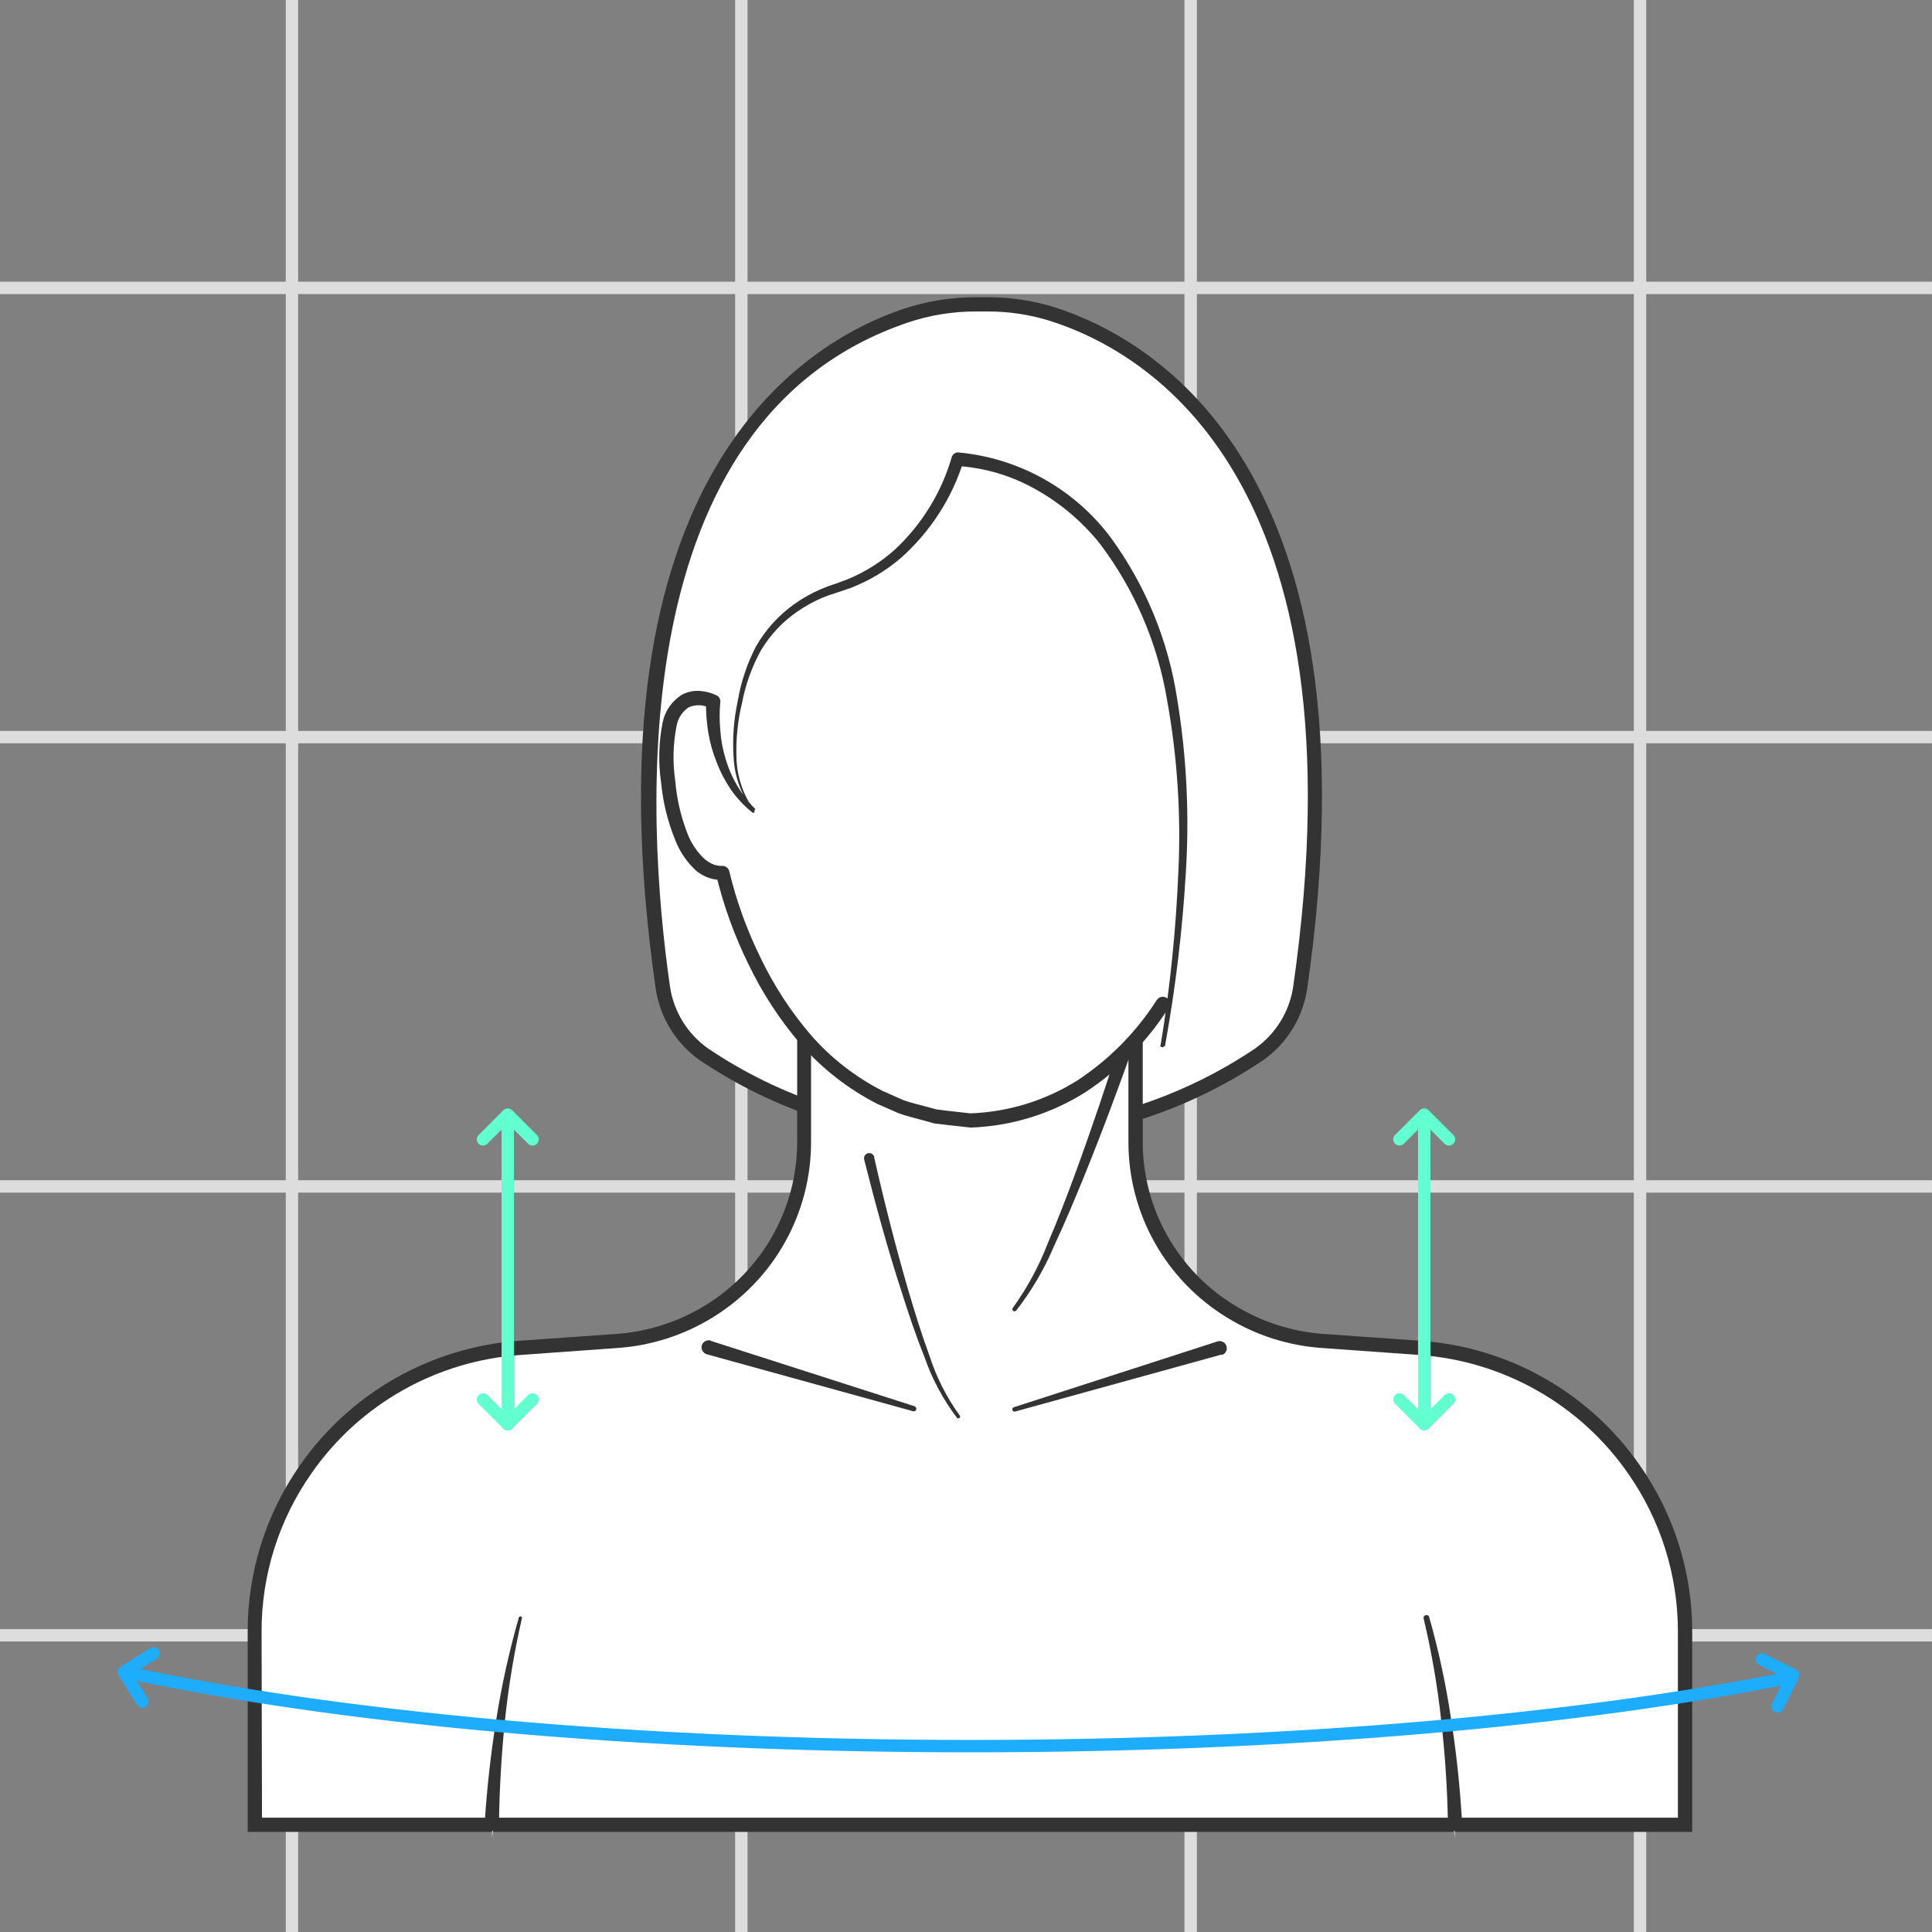 <svg width="156" height="156" viewBox="0 0 156 156" fill="none" xmlns="http://www.w3.org/2000/svg">
<rect x="0" y="0" width="156" height="156" fill="#808080" stroke="none"/>
<g clip-path="url(#clip0_6_1922)">
<path d="M23.574 0V156.018" stroke="#DDDDDD"/>
<path d="M155.998 23.246H-0.02" stroke="#DDDDDD"/>
<path d="M59.859 0V156.018" stroke="#DDDDDD"/>
<path d="M155.998 59.518H-0.02" stroke="#DDDDDD"/>
<path d="M96.141 0V156.018" stroke="#DDDDDD"/>
<path d="M155.998 95.799H-0.02" stroke="#DDDDDD"/>
<path d="M132.426 0V156.018" stroke="#DDDDDD"/>
<path d="M155.998 132.043H-0.02" stroke="#DDDDDD"/>
</g>
<path d="M81.468 91.668C88.691 91.419 95.698 89.152 101.687 85.126C102.58 84.494 103.334 83.688 103.904 82.757C104.474 81.826 104.848 80.79 105.003 79.711C110.954 38.198 92.895 27.862 84.98 25.356C83.267 24.827 81.482 24.563 79.688 24.575H78.856C76.892 24.569 74.941 24.883 73.079 25.506C64.991 28.276 47.66 39.002 53.53 79.711C53.685 80.79 54.059 81.826 54.629 82.757C55.199 83.688 55.953 84.494 56.846 85.126C62.835 89.152 69.842 91.419 77.066 91.668H81.468Z" fill="white"/>
<path d="M81.466 92.243H77.041C69.697 91.999 62.572 89.696 56.486 85.598C55.532 84.919 54.725 84.055 54.116 83.057C53.506 82.059 53.106 80.948 52.939 79.793C47.012 38.406 64.909 27.68 72.87 24.966C74.794 24.32 76.812 23.994 78.843 24H79.675C81.528 23.986 83.371 24.258 85.14 24.805C93.228 27.392 111.565 37.923 105.556 79.793C105.39 80.948 104.99 82.059 104.38 83.057C103.771 84.055 102.964 84.919 102.009 85.598C95.934 89.691 88.822 91.994 81.489 92.243H81.466ZM78.855 25.15C76.953 25.14 75.063 25.447 73.263 26.058C50.155 33.922 52.154 66.135 54.095 79.632C54.238 80.632 54.585 81.594 55.113 82.457C55.641 83.321 56.34 84.069 57.168 84.655C63.062 88.632 69.969 90.864 77.087 91.094H81.454C88.564 90.86 95.463 88.628 101.351 84.655C102.178 84.069 102.878 83.321 103.406 82.457C103.934 81.594 104.281 80.632 104.424 79.632C110.305 38.636 92.662 28.404 84.782 25.909C83.126 25.393 81.399 25.137 79.664 25.15H78.855Z" fill="#333333"/>
<path d="M136.06 131.755C136.061 127.061 134.617 122.48 131.924 118.626C129.953 115.81 127.373 113.469 124.374 111.774C121.375 110.079 118.033 109.074 114.593 108.831L106.736 108.268C104.122 108.087 101.591 107.274 99.365 105.9C97.01 104.457 95.066 102.438 93.719 100.034C92.372 97.631 91.666 94.925 91.67 92.173V79.102H64.922V92.173C64.924 94.926 64.218 97.633 62.868 100.036C61.519 102.44 59.572 104.458 57.215 105.9C54.988 107.274 52.458 108.087 49.844 108.268L41.999 108.831C38.558 109.074 35.216 110.079 32.217 111.774C29.218 113.469 26.639 115.81 24.668 118.626C21.97 122.478 20.526 127.061 20.531 131.755V147.344H136.014L136.06 131.755Z" fill="white"/>
<path d="M136.638 147.919H20V131.755C19.988 126.946 21.465 122.25 24.229 118.304C26.241 115.413 28.881 113.009 31.953 111.27C35.025 109.531 38.45 108.501 41.976 108.257L49.833 107.705C52.352 107.514 54.788 106.725 56.939 105.406C59.215 104.017 61.093 102.07 62.394 99.751C63.695 97.431 64.375 94.818 64.368 92.162V78.516H92.271V92.162C92.262 94.818 92.94 97.433 94.242 99.752C95.543 102.072 97.422 104.019 99.7 105.406C101.85 106.725 104.286 107.514 106.805 107.705L114.651 108.257C118.177 108.499 121.604 109.527 124.676 111.267C127.748 113.006 130.388 115.412 132.398 118.304C135.166 122.249 136.646 126.945 136.638 131.755V147.919ZM21.155 146.769H135.483V131.755C135.488 127.18 134.08 122.713 131.45 118.96C129.537 116.21 127.026 113.923 124.104 112.27C121.182 110.616 117.924 109.637 114.57 109.406L106.725 108.843C104.017 108.655 101.396 107.814 99.088 106.394C96.644 104.904 94.626 102.813 93.23 100.322C91.834 97.832 91.106 95.025 91.115 92.173V79.677H65.489V92.173C65.498 95.025 64.77 97.832 63.373 100.322C61.977 102.813 59.96 104.904 57.516 106.394C55.207 107.813 52.587 108.653 49.879 108.843L42.034 109.406C38.68 109.636 35.421 110.615 32.499 112.269C29.577 113.922 27.066 116.209 25.153 118.96C22.518 122.71 21.11 127.179 21.121 131.755L21.155 146.769Z" fill="#333333"/>
<path d="M42.033 131.758C40.644 137.204 39.869 142.787 39.723 148.405L42.033 131.758Z" fill="white"/>
<path d="M42.148 130.641C41.523 133.366 41.064 136.127 40.773 138.907C40.488 141.689 40.327 144.479 40.288 147.276C40.288 147.351 40.273 147.426 40.244 147.495C40.215 147.564 40.172 147.627 40.118 147.679C40.065 147.731 40.001 147.773 39.931 147.8C39.861 147.828 39.786 147.841 39.711 147.84C39.557 147.84 39.41 147.779 39.302 147.671C39.194 147.564 39.133 147.417 39.133 147.265C39.31 144.452 39.622 141.647 40.069 138.85C40.508 136.068 41.118 133.315 41.894 130.607C41.905 130.574 41.928 130.547 41.958 130.53C41.987 130.513 42.023 130.508 42.056 130.515C42.082 130.526 42.104 130.543 42.12 130.565C42.136 130.588 42.146 130.614 42.148 130.641Z" fill="#333333"/>
<path d="M115.172 131.758C116.564 137.204 117.339 142.787 117.483 148.405L115.172 131.758Z" fill="white"/>
<path d="M115.391 130.537C116.162 133.256 116.756 136.02 117.17 138.815C117.609 141.597 117.898 144.413 118.06 147.23C118.066 147.306 118.057 147.382 118.033 147.454C118.008 147.526 117.97 147.593 117.919 147.65C117.869 147.707 117.807 147.753 117.738 147.785C117.668 147.818 117.593 147.836 117.516 147.839C117.441 147.844 117.366 147.833 117.295 147.809C117.224 147.784 117.158 147.745 117.102 147.695C117.046 147.644 117.001 147.583 116.969 147.515C116.937 147.447 116.919 147.374 116.916 147.299C116.869 144.509 116.689 141.723 116.373 138.941C116.074 136.162 115.599 133.406 114.952 130.687C114.945 130.659 114.943 130.63 114.948 130.601C114.952 130.573 114.962 130.546 114.977 130.521C114.992 130.496 115.012 130.475 115.035 130.458C115.059 130.441 115.086 130.429 115.114 130.422C115.166 130.403 115.224 130.404 115.275 130.425C115.327 130.446 115.368 130.487 115.391 130.537Z" fill="#333333"/>
<path d="M70.18 93.543C70.18 93.543 74.339 111.362 77.378 114.386L70.18 93.543Z" fill="white"/>
<path d="M70.585 93.449C71.394 97.036 72.307 100.623 73.335 104.164C73.855 105.923 74.397 107.693 75.033 109.418C75.586 111.157 76.413 112.799 77.483 114.281C77.497 114.294 77.51 114.309 77.518 114.327C77.526 114.345 77.529 114.365 77.529 114.384C77.529 114.404 77.526 114.423 77.518 114.441C77.51 114.459 77.497 114.475 77.483 114.487C77.455 114.514 77.418 114.529 77.379 114.529C77.34 114.529 77.303 114.514 77.275 114.487C76.14 112.992 75.251 111.328 74.64 109.556C73.947 107.831 73.37 106.107 72.803 104.313C71.648 100.784 70.689 97.22 69.776 93.622C69.752 93.514 69.77 93.4 69.829 93.306C69.887 93.211 69.98 93.143 70.088 93.116C70.197 93.091 70.311 93.11 70.406 93.168C70.501 93.226 70.569 93.319 70.596 93.426L70.585 93.449Z" fill="#333333"/>
<path d="M91.208 83.586C91.208 83.586 84.946 102.681 81.965 105.705L91.208 83.586Z" fill="white"/>
<path d="M91.763 83.76C90.422 87.565 89.024 91.325 87.511 95.049C86.748 96.912 85.974 98.774 85.119 100.591C84.331 102.465 83.297 104.227 82.046 105.833C82.011 105.865 81.966 105.883 81.919 105.883C81.871 105.883 81.826 105.865 81.791 105.833C81.762 105.799 81.746 105.756 81.746 105.712C81.746 105.668 81.762 105.625 81.791 105.591C82.951 103.979 83.898 102.224 84.61 100.372C85.396 98.544 86.113 96.67 86.806 94.796C88.181 91.037 89.463 87.232 90.665 83.415C90.71 83.271 90.811 83.15 90.945 83.079C91.079 83.008 91.236 82.993 91.381 83.036C91.527 83.083 91.649 83.186 91.72 83.321C91.791 83.456 91.806 83.613 91.763 83.76Z" fill="#333333"/>
<path d="M57.401 108.27L73.843 113.547C73.895 113.566 73.939 113.603 73.965 113.652C73.99 113.701 73.996 113.758 73.982 113.812C73.975 113.838 73.963 113.863 73.947 113.884C73.93 113.906 73.909 113.923 73.885 113.936C73.861 113.949 73.834 113.957 73.807 113.959C73.78 113.962 73.753 113.958 73.727 113.95L57.066 109.351C56.92 109.306 56.797 109.207 56.722 109.074C56.647 108.942 56.625 108.786 56.662 108.638C56.707 108.493 56.807 108.371 56.94 108.296C57.073 108.221 57.23 108.2 57.378 108.236L57.401 108.27Z" fill="#333333"/>
<path d="M98.638 109.373L81.978 113.972C81.954 113.98 81.929 113.984 81.904 113.982C81.879 113.98 81.855 113.973 81.833 113.961C81.811 113.949 81.792 113.933 81.777 113.913C81.762 113.892 81.751 113.87 81.746 113.845C81.739 113.823 81.737 113.8 81.739 113.777C81.741 113.754 81.747 113.732 81.758 113.712C81.769 113.691 81.784 113.673 81.802 113.659C81.82 113.644 81.84 113.633 81.862 113.627L98.303 108.315C98.449 108.268 98.608 108.28 98.744 108.349C98.88 108.418 98.984 108.539 99.031 108.683C99.079 108.828 99.067 108.986 98.997 109.121C98.928 109.257 98.807 109.36 98.662 109.407L98.638 109.373Z" fill="#333333"/>
<path d="M93.818 84.335C101.906 36.901 77.238 37.051 77.238 37.051C77.238 37.051 75.158 45.098 67.521 47.467C65.835 47.955 64.297 48.847 63.039 50.066C61.782 51.285 60.845 52.792 60.311 54.456C59.156 58.169 58.567 62.665 60.855 65.516C59.644 64.397 58.715 63.011 58.141 61.469C57.567 59.928 57.364 58.274 57.55 56.641C57.55 56.641 53.032 54.341 53.864 62.722C54.696 71.103 58.3 70.471 58.3 70.471C58.3 70.471 62.241 89.796 78.312 90.463C85.903 90.153 90.779 85.68 93.818 81.047" fill="white"/>
<path d="M93.726 84.322C94.481 79.714 94.955 75.065 95.147 70.4C95.37 65.751 95.064 61.092 94.234 56.512C93.473 51.951 91.623 47.638 88.838 43.935C87.415 42.149 85.657 40.653 83.662 39.532C81.701 38.413 79.507 37.76 77.25 37.624L77.816 37.187C76.873 40.229 75.11 42.957 72.72 45.073C71.513 46.103 70.138 46.919 68.654 47.487L67.498 47.878C67.14 47.982 66.793 48.108 66.447 48.246C65.763 48.535 65.109 48.889 64.494 49.304C63.252 50.137 62.211 51.232 61.444 52.511C60.716 53.834 60.202 55.261 59.919 56.742C59.562 58.213 59.41 59.725 59.468 61.237C59.518 62.746 60.016 64.206 60.9 65.433C60.92 65.458 60.931 65.488 60.931 65.52C60.931 65.551 60.92 65.581 60.9 65.606C60.878 65.62 60.852 65.628 60.825 65.628C60.799 65.628 60.773 65.62 60.75 65.606C60.097 65.084 59.521 64.473 59.04 63.789C58.569 63.106 58.181 62.368 57.885 61.593C57.562 60.81 57.329 59.992 57.192 59.156C57.055 58.317 56.994 57.466 57.007 56.616L57.319 57.168C57.056 57.032 56.767 56.956 56.471 56.946C56.175 56.937 55.88 56.992 55.609 57.11C55.351 57.284 55.131 57.508 54.962 57.769C54.793 58.03 54.679 58.322 54.627 58.628C54.343 60.083 54.307 61.575 54.523 63.042C54.647 64.541 54.994 66.013 55.551 67.411C55.82 68.069 56.212 68.669 56.706 69.181C56.927 69.416 57.189 69.607 57.48 69.745C57.725 69.863 57.994 69.922 58.266 69.917C58.408 69.902 58.549 69.94 58.664 70.023C58.779 70.105 58.86 70.227 58.89 70.365C59.47 72.782 60.319 75.126 61.421 77.355C62.495 79.595 63.859 81.686 65.476 83.575C67.097 85.428 69.058 86.957 71.253 88.081L72.94 88.829C73.518 89.036 74.095 89.173 74.708 89.334L75.597 89.576L76.51 89.691L78.347 89.898C81.413 89.789 84.396 88.873 86.99 87.242C89.563 85.551 91.749 83.338 93.402 80.747C93.485 80.619 93.616 80.529 93.765 80.496C93.915 80.464 94.071 80.492 94.2 80.574C94.327 80.66 94.415 80.793 94.445 80.944C94.476 81.094 94.446 81.251 94.362 81.379C92.624 84.106 90.324 86.433 87.614 88.208C84.84 89.954 81.65 90.934 78.37 91.047L76.418 90.829L75.447 90.714L74.5 90.45C73.864 90.277 73.229 90.128 72.605 89.909L70.803 89.116C68.474 87.919 66.393 86.296 64.667 84.333C62.978 82.371 61.556 80.194 60.438 77.861C59.295 75.544 58.415 73.107 57.816 70.595L58.498 71.044C58.013 71.08 57.526 71.004 57.075 70.823C56.624 70.641 56.221 70.359 55.898 69.997C55.308 69.38 54.845 68.654 54.534 67.859C53.92 66.365 53.531 64.788 53.379 63.18C53.145 61.568 53.188 59.927 53.506 58.329C53.599 57.872 53.785 57.439 54.051 57.056C54.317 56.673 54.658 56.347 55.055 56.099C55.494 55.864 55.99 55.756 56.487 55.788C56.961 55.817 57.424 55.938 57.851 56.144C57.951 56.189 58.036 56.264 58.092 56.359C58.147 56.454 58.172 56.564 58.163 56.673C58.09 57.438 58.09 58.208 58.163 58.973C58.214 59.753 58.357 60.525 58.59 61.272C59.036 62.81 59.867 64.21 61.005 65.341L60.832 65.514C59.88 64.263 59.324 62.758 59.237 61.191C59.13 59.65 59.243 58.102 59.572 56.593C59.831 55.054 60.331 53.564 61.051 52.178C61.835 50.812 62.912 49.634 64.205 48.729C64.85 48.278 65.539 47.893 66.262 47.58C66.631 47.419 67.001 47.281 67.417 47.154L68.469 46.763C69.843 46.191 71.112 45.394 72.224 44.407C74.416 42.373 76.013 39.787 76.845 36.922C76.879 36.806 76.951 36.704 77.049 36.633C77.147 36.563 77.267 36.527 77.388 36.532C79.813 36.756 82.163 37.486 84.285 38.674C86.408 39.863 88.254 41.483 89.705 43.429C92.51 47.283 94.344 51.749 95.054 56.455C95.815 61.093 96.048 65.802 95.748 70.492C95.473 75.166 94.914 79.819 94.073 84.425C94.067 84.451 94.052 84.473 94.03 84.488C94.009 84.503 93.983 84.51 93.957 84.506C93.933 84.537 93.897 84.556 93.858 84.56C93.819 84.564 93.779 84.553 93.749 84.529C93.718 84.505 93.698 84.469 93.694 84.43C93.69 84.391 93.701 84.352 93.726 84.322Z" fill="#333333"/>
<path d="M41 90.5V115" stroke="#62FFD0" stroke-linecap="round"/>
<path d="M43 92L41 90L39 92" stroke="#62FFD0" stroke-linecap="round" stroke-linejoin="round"/>
<path d="M39 113L41 115L43 113" stroke="#62FFD0" stroke-linecap="round" stroke-linejoin="round"/>
<path d="M115 90.5V115" stroke="#62FFD0" stroke-linecap="round"/>
<path d="M117 92L115 90L113 92" stroke="#62FFD0" stroke-linecap="round" stroke-linejoin="round"/>
<path d="M113 113L115 115L117 113" stroke="#62FFD0" stroke-linecap="round" stroke-linejoin="round"/>
<path d="M12.4 133.503L10 135L11.497 137.4" stroke="#1EACFC" stroke-linecap="round" stroke-linejoin="round"/>
<path d="M142.269 133.992L144.797 135.262L143.527 137.79" stroke="#1EACFC" stroke-linecap="round" stroke-linejoin="round"/>
<path d="M145 135.361C128.04 138.837 104.455 140.992 78.377 140.992C51.387 140.992 27.068 138.684 10 134.992" stroke="#1EACFC"/>
<defs>
<clipPath id="clip0_6_1922">
<rect width="156" height="156" fill="white"/>
</clipPath>
</defs>
</svg>
